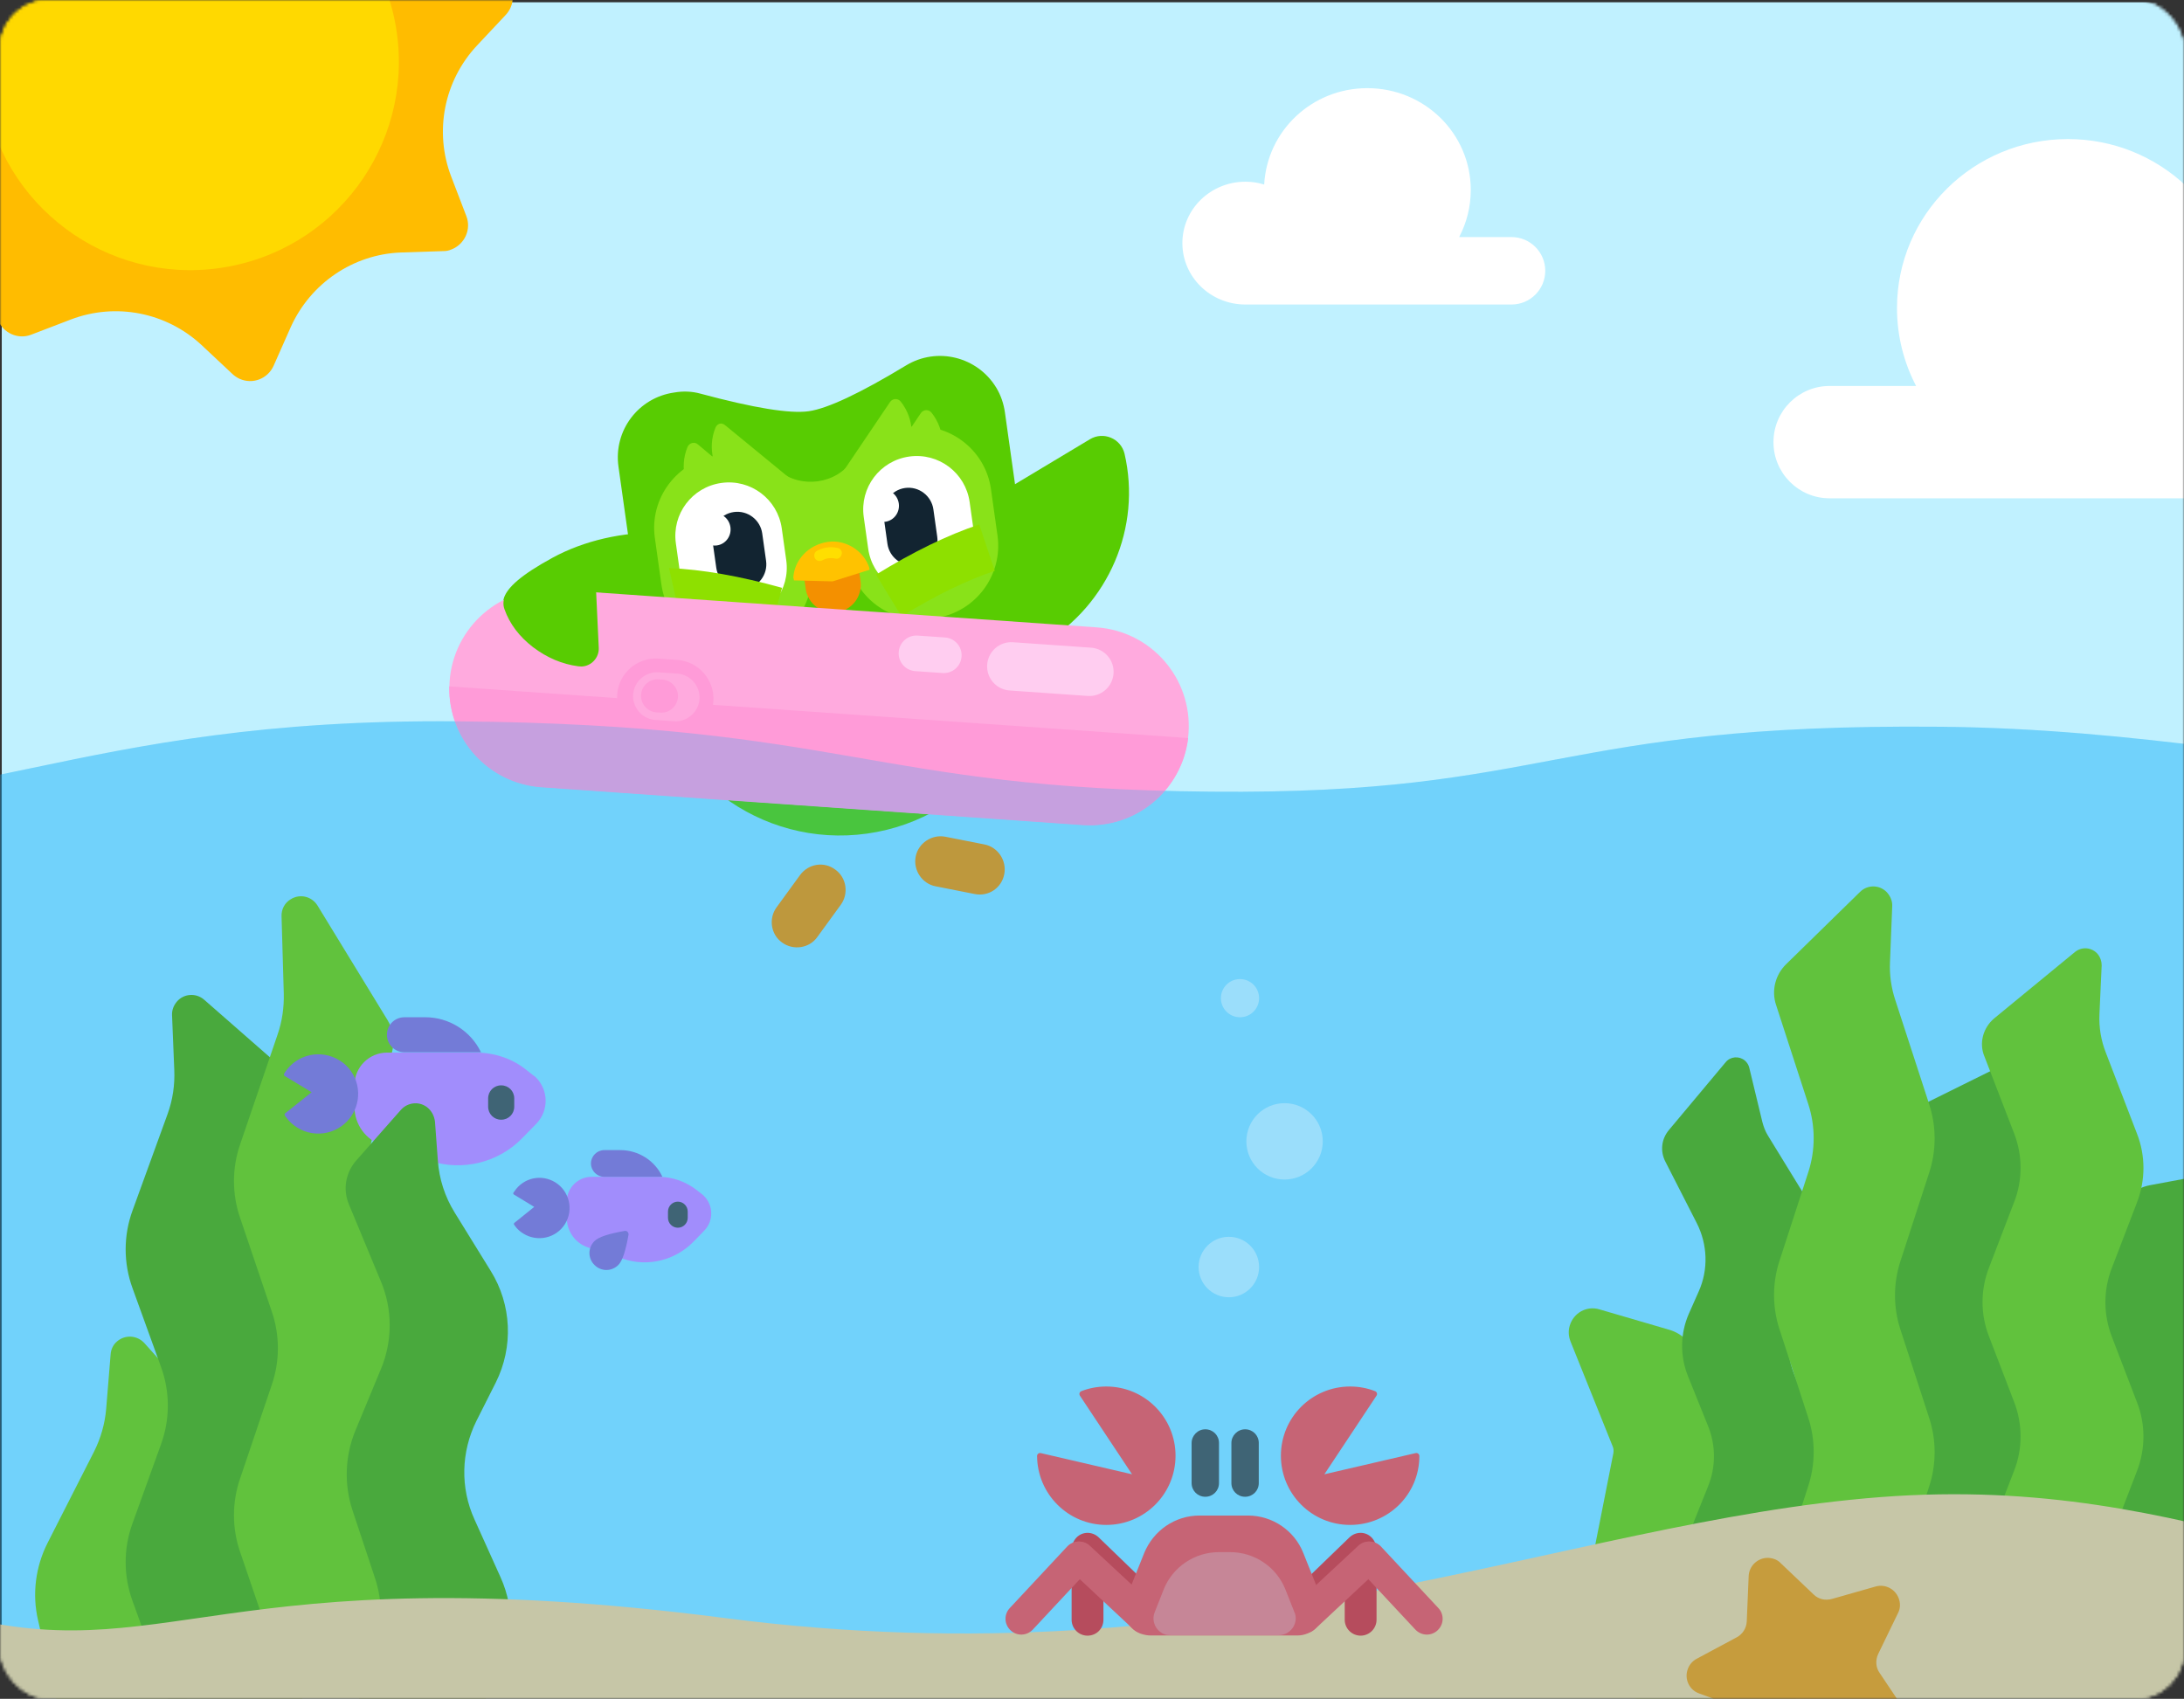 <svg viewBox="0 0 716 557" fill="none" xmlns="http://www.w3.org/2000/svg"><rect x="0" y="0" width="716" height="557" fill="#333333" stroke="none"/><mask id="mask0" mask-type="alpha" maskUnits="userSpaceOnUse" x="0" y="0" width="716" height="557"><rect width="716" height="557" rx="16" fill="#1CB0F6"/><rect width="716" height="557" rx="16" fill="#50C800"/><rect width="716" height="557" rx="16" fill="#F8FAFB"/></mask><g mask="url(#mask0)"><path d="M718.541 0.736H0.577V564.079H718.541V0.736Z" fill="#C0F1FF"/><path opacity="0.304" fill-rule="evenodd" clip-rule="evenodd" d="M901.162 607.895L-113.797 595.585C-173.592 369.308 -171.297 258.518 -106.909 263.003C-10.381 269.784 23.117 235.358 150.326 236.505C277.535 237.653 285.362 258.622 397.126 259.561C508.891 260.604 508.891 237.131 636.1 238.279C763.309 239.426 862.968 283.972 1011.05 244.225C1109.66 217.832 1073.04 339.055 901.162 607.895Z" fill="#1CB0F6"/><path opacity="0.49" d="M402.866 425.33C408.341 425.33 412.78 420.893 412.78 415.419C412.78 409.946 408.341 405.509 402.866 405.509C397.391 405.509 392.952 409.946 392.952 415.419C392.952 420.893 397.391 425.33 402.866 425.33Z" fill="white"/><path opacity="0.49" d="M421.128 386.73C428.044 386.73 433.651 381.126 433.651 374.212C433.651 367.298 428.044 361.693 421.128 361.693C414.212 361.693 408.605 367.298 408.605 374.212C408.605 381.126 414.212 386.73 421.128 386.73Z" fill="white"/><path opacity="0.49" d="M406.518 333.526C409.976 333.526 412.78 330.723 412.78 327.266C412.78 323.809 409.976 321.007 406.518 321.007C403.06 321.007 400.257 323.809 400.257 327.266C400.257 330.723 403.06 333.526 406.518 333.526Z" fill="white"/><path fill-rule="evenodd" clip-rule="evenodd" d="M547.189 435.971L524.336 429.294C520.161 428.042 515.883 430.442 514.63 434.615C514.109 436.284 514.213 438.057 514.839 439.727L528.718 474.257C529.031 474.988 529.031 475.718 528.927 476.448L522.353 509.727L545.624 588.908C547.502 595.272 553.868 599.341 560.442 598.297L583.922 594.542C591.227 593.394 596.132 586.613 594.984 579.311C594.88 578.789 594.775 578.267 594.671 577.641L556.268 445.047C554.912 440.665 551.572 437.223 547.189 435.971Z" fill="#78C800"/><path fill-rule="evenodd" clip-rule="evenodd" d="M704.766 388.608L744.942 381.097C749.221 380.262 753.291 383.079 754.126 387.356C754.334 388.4 754.334 389.443 754.126 390.486L720.523 542.798C719.062 549.683 712.488 554.169 705.496 553.125L665.215 546.97C657.91 545.823 653.005 539.042 654.049 531.844C654.153 531.218 654.258 530.592 654.466 529.966L694.539 397.997C695.895 393.094 699.861 389.547 704.766 388.608Z" fill="#58A700"/><path fill-rule="evenodd" clip-rule="evenodd" d="M547.085 370.56L565.764 348.235C567.33 346.357 570.147 346.149 572.026 347.714C572.756 348.34 573.278 349.174 573.487 350.113L577.765 367.848C578.183 369.413 578.704 370.873 579.539 372.23L592.271 392.99C596.549 399.979 597.28 408.638 594.149 416.358L588.201 431.068C585.696 437.327 585.696 444.317 588.201 450.576L595.088 467.685C597.593 473.944 597.593 480.934 595.088 487.193L584.861 512.544C584.548 513.483 583.609 514.004 582.67 514.004H552.616C551.363 514.004 550.32 512.961 550.32 511.709C550.32 511.396 550.424 511.083 550.529 510.875L560.025 487.193C562.529 480.934 562.529 473.944 560.025 467.685L553.346 451.098C550.737 444.525 550.842 437.223 553.659 430.755L556.894 423.452C560.129 416.254 559.816 408.012 556.268 401.023L546.041 380.993C544.163 377.446 544.685 373.481 547.085 370.56Z" fill="#58A700"/><path fill-rule="evenodd" clip-rule="evenodd" d="M620.551 367.013L663.963 345.523C666.885 344.062 670.537 345.314 671.998 348.235C672.416 349.07 672.624 350.009 672.624 350.948V501.799C672.624 509.101 666.676 515.152 659.267 515.152H626.395C619.09 515.152 613.038 509.206 613.038 501.799V378.906C613.142 373.899 615.959 369.204 620.551 367.013Z" fill="#58A700"/><path fill-rule="evenodd" clip-rule="evenodd" d="M653.84 333.839L680.242 312.139C682.538 310.262 685.877 310.575 687.756 312.87C688.591 313.913 689.008 315.165 689.008 316.521L688.278 332.482C688.069 336.76 688.799 341.141 690.365 345.105L700.591 371.708C703.409 378.906 703.409 386.939 700.591 394.242L692.347 415.732C689.53 422.93 689.53 430.963 692.347 438.266L700.591 459.756C703.409 466.955 703.409 474.988 700.591 482.29L688.695 513.17C688.278 514.213 687.234 514.943 686.086 514.943H651.753C650.188 514.943 648.936 513.691 648.936 512.126C648.936 511.813 649.04 511.396 649.144 511.083L660.31 482.186C663.128 474.987 663.128 466.955 660.31 459.652L652.066 438.161C649.249 430.963 649.249 422.93 652.066 415.628L660.31 394.137C663.128 386.939 663.128 378.906 660.31 371.603L650.605 346.462C648.727 342.08 650.083 336.968 653.84 333.839Z" fill="#78C800"/><path fill-rule="evenodd" clip-rule="evenodd" d="M585.592 316.104L609.803 292.422C612.203 290.023 616.168 290.023 618.568 292.527C619.716 293.779 620.447 295.448 620.342 297.117L619.612 315.374C619.403 319.651 620.029 323.928 621.386 327.997L632.448 362.006C634.848 369.308 634.848 377.237 632.448 384.54L623.056 413.437C620.655 420.74 620.655 428.668 623.056 435.971L632.448 464.868C634.848 472.171 634.848 480.099 632.448 487.402L620.134 525.271C619.716 526.627 618.464 527.566 617.003 527.566H584.235C582.461 527.566 581 526.106 581 524.228C581 523.915 581.105 523.498 581.209 523.185L592.793 487.298C595.193 479.995 595.193 472.067 592.793 464.764L583.401 435.866C581 428.564 581 420.635 583.401 413.333L592.793 384.435C595.193 377.133 595.193 369.204 592.793 361.902L582.253 329.457C580.687 324.763 582.044 319.546 585.592 316.104Z" fill="#78C800"/><path fill-rule="evenodd" clip-rule="evenodd" d="M71.956 467.894L47.328 440.352C44.928 437.744 40.962 437.536 38.353 439.831C37.101 440.874 36.37 442.439 36.266 444.108L34.805 461.947C34.388 466.85 33.031 471.545 30.84 475.927L15.604 505.867C11.638 513.691 10.49 522.663 12.473 531.218L18.63 557.924C20.613 566.479 19.465 575.451 15.499 583.275L3.081 607.686C-0.884 615.511 -2.032 624.482 -0.05 633.037L8.612 670.697C8.925 672.054 10.073 673.097 11.534 673.306L48.371 677.791C50.25 678 51.919 676.748 52.128 674.87C52.128 674.453 52.128 674.036 52.024 673.723L43.988 638.462C42.006 629.907 43.154 620.935 47.119 613.111L59.537 588.7C63.503 580.875 64.651 571.904 62.668 563.349L56.511 536.642C54.528 528.088 55.676 519.116 59.642 511.292L73.938 483.02C76.443 478.117 75.608 472.067 71.956 467.894Z" fill="#78C800"/><path fill-rule="evenodd" clip-rule="evenodd" d="M94.705 352.095L66.946 327.788C64.338 325.493 60.268 325.701 57.972 328.414C56.928 329.666 56.302 331.231 56.407 332.9L57.137 350.843C57.346 355.746 56.615 360.65 54.946 365.24L43.466 396.85C40.44 405.091 40.44 414.167 43.466 422.409L52.754 448.072C55.78 456.314 55.78 465.39 52.754 473.631L43.466 499.399C40.44 507.641 40.44 516.717 43.466 524.958L56.615 561.263C57.137 562.619 58.389 563.453 59.746 563.453H96.792C98.67 563.453 100.131 561.889 100.131 560.115C100.131 559.698 100.027 559.385 99.923 558.968L87.609 524.958C84.582 516.717 84.582 507.641 87.609 499.399L96.896 473.631C99.923 465.39 99.923 456.314 96.896 448.072L87.609 422.304C84.582 414.063 84.582 404.987 87.609 396.745L98.462 366.909C100.444 361.588 98.879 355.746 94.705 352.095Z" fill="#58A700"/><path fill-rule="evenodd" clip-rule="evenodd" d="M127.055 334.465L104.097 296.908C102.218 293.883 98.357 292.944 95.331 294.822C93.348 295.969 92.2 298.16 92.305 300.455L93.035 325.806C93.139 330.292 92.513 334.778 91.052 339.055L78.739 375.151C76.025 382.975 76.025 391.529 78.739 399.353L89.07 429.92C91.783 437.744 91.783 446.299 89.07 454.123L78.739 484.69C76.025 492.514 76.025 501.068 78.739 508.893L92.409 548.952C92.826 550.309 94.183 551.248 95.644 551.248H132.795C134.673 551.248 136.134 549.683 136.134 547.909C136.134 547.492 136.03 547.179 135.925 546.866L122.985 508.684C120.272 500.86 120.272 492.305 122.985 484.481L133.316 453.914C136.03 446.09 136.03 437.536 133.316 429.711L122.255 397.267C119.959 390.695 119.646 383.496 121.211 376.715L128.62 344.48C129.455 341.141 128.933 337.49 127.055 334.465Z" fill="#78C800"/><path fill-rule="evenodd" clip-rule="evenodd" d="M215.861 385.844H193.947C189.46 385.844 185.807 389.495 185.807 393.981V399.301C185.807 403.683 188.625 407.647 192.799 409.003L204.382 412.759C212.522 415.471 221.497 413.176 227.445 407.021L230.889 403.474C234.019 400.24 233.915 395.128 230.68 391.999C230.471 391.79 230.262 391.582 230.054 391.477L228.593 390.33C224.94 387.409 220.453 385.844 215.861 385.844Z" fill="#CE82FF"/><path fill-rule="evenodd" clip-rule="evenodd" d="M203.339 377.081H198.121C195.721 377.081 193.738 379.063 193.738 381.462C193.738 383.862 195.721 385.844 198.121 385.844H217.114V385.739C214.609 380.419 209.183 377.081 203.339 377.081Z" fill="#9069CD"/><path fill-rule="evenodd" clip-rule="evenodd" d="M222.227 393.981C220.453 393.981 218.992 395.441 218.992 397.215V399.301C218.992 401.075 220.453 402.535 222.227 402.535C224.001 402.535 225.462 401.075 225.462 399.301V397.215C225.462 395.441 224.001 393.981 222.227 393.981Z" fill="#4B4B4B"/><path fill-rule="evenodd" clip-rule="evenodd" d="M175.893 395.65L168.901 401.284L169.11 401.596C169.841 402.64 170.78 403.474 171.823 404.1C176.206 406.813 182.05 405.561 184.868 401.075C187.581 396.693 186.329 390.851 181.842 388.035C177.459 385.322 171.823 386.574 169.006 390.851L168.693 391.269L175.893 395.65Z" fill="#9069CD" stroke="#9069CD" stroke-width="0.864" stroke-linecap="round" stroke-linejoin="round"/><path fill-rule="evenodd" clip-rule="evenodd" d="M206.052 404.83C205.113 410.151 204.069 413.385 202.713 414.741C200.521 416.932 197.077 416.932 194.886 414.741C192.694 412.55 192.694 409.108 194.886 406.917C196.243 405.561 199.478 404.517 204.8 403.578C205.426 403.474 205.948 403.891 206.052 404.517C206.052 404.622 206.052 404.726 206.052 404.83Z" fill="#9069CD"/><path fill-rule="evenodd" clip-rule="evenodd" d="M155.961 345.105H126.951C121.002 345.105 116.202 349.904 116.202 355.851V362.84C116.202 368.682 119.959 373.794 125.49 375.568L140.83 380.575C151.579 384.122 163.475 381.201 171.302 373.064L175.893 368.369C179.963 364.092 179.859 357.416 175.685 353.243C175.372 352.93 175.058 352.721 174.745 352.512L172.763 350.948C168.067 347.088 162.118 345.105 155.961 345.105Z" fill="#CE82FF"/><path fill-rule="evenodd" clip-rule="evenodd" d="M139.473 333.526H132.586C129.351 333.526 126.846 336.134 126.846 339.263C126.846 342.497 129.455 345.001 132.586 345.001H157.735L157.631 344.897C154.292 338.012 147.196 333.526 139.473 333.526Z" fill="#9069CD"/><path fill-rule="evenodd" clip-rule="evenodd" d="M164.31 355.851C161.91 355.851 160.031 357.729 160.031 360.128V362.84C160.031 365.24 161.91 367.118 164.31 367.118C166.71 367.118 168.589 365.24 168.589 362.84V360.128C168.589 357.729 166.71 355.851 164.31 355.851Z" fill="#4B4B4B"/><path fill-rule="evenodd" clip-rule="evenodd" d="M103.158 358.042L93.87 365.449L94.183 365.866C95.122 367.222 96.375 368.37 97.731 369.204C103.575 372.855 111.297 371.082 114.95 365.24C118.602 359.398 116.828 351.678 110.984 348.131C105.245 344.584 97.731 346.149 93.974 351.782L93.661 352.304L103.158 358.042Z" fill="#9069CD" stroke="#9069CD" stroke-width="1.141" stroke-linecap="round" stroke-linejoin="round"/><path fill-rule="evenodd" clip-rule="evenodd" d="M116.62 380.68L131.438 363.884C133.734 361.275 137.804 360.963 140.413 363.362C141.665 364.51 142.395 366.074 142.604 367.744L143.543 380.471C143.961 386.522 145.839 392.364 149.074 397.58L160.866 416.671C167.754 427.729 168.38 441.604 162.536 453.288L156.17 465.911C151.161 476.031 150.848 487.819 155.544 498.147L164.101 517.134C169.006 527.983 168.484 540.607 162.64 550.935L149.178 574.824C148.552 575.868 147.404 576.598 146.256 576.598H115.785C113.906 576.598 112.445 575.033 112.445 573.26C112.445 572.947 112.55 572.529 112.654 572.216L122.985 541.024C125.49 533.408 125.49 525.167 122.985 517.551L115.576 495.226C112.758 486.672 113.071 477.387 116.515 469.041L124.864 448.907C128.725 439.726 128.725 429.294 124.864 420.114L114.428 394.972C112.341 390.069 113.28 384.644 116.62 380.68Z" fill="#58A700"/><path fill-rule="evenodd" clip-rule="evenodd" d="M95.326 107.224L89.713 119.899C87.786 124.206 82.844 126.122 78.536 124.196C77.719 123.823 76.863 123.246 76.211 122.628L66.07 113.12C54.524 102.397 37.944 99.135 23.2 104.763L10.239 109.726C5.891 111.421 0.991 109.184 -0.704 104.837C-1.089 103.955 -1.268 103.034 -1.242 102.072L-1.7 88.238C-2.209 72.501 -11.753 58.413 -26.167 52.074L-38.846 46.46C-43.154 44.533 -45.072 39.592 -43.145 35.285C-42.773 34.469 -42.195 33.613 -41.578 32.962L-32.171 22.844C-21.446 11.302 -18.185 -5.274 -23.816 -20.016L-28.781 -32.974C-30.477 -37.321 -28.241 -42.219 -23.893 -43.914C-23.011 -44.298 -22.089 -44.477 -21.127 -44.451L-7.29 -44.908C8.45 -45.415 22.541 -54.955 28.88 -69.365L34.494 -82.04C36.42 -86.347 41.363 -88.264 45.671 -86.337C46.487 -85.965 47.344 -85.387 47.995 -84.77L58.136 -75.262C69.683 -64.539 86.263 -61.277 101.007 -66.905L113.968 -71.867C118.316 -73.562 123.215 -71.326 124.911 -66.979C125.295 -66.097 125.475 -65.175 125.449 -64.214L125.907 -50.38C126.416 -34.643 135.959 -20.555 150.374 -14.215L163.053 -8.601C167.361 -6.675 169.278 -1.734 167.352 2.573C166.979 3.389 166.402 4.246 165.784 4.897L156.275 15.034C145.551 26.577 142.29 43.153 147.921 57.894L152.886 70.852C154.581 75.199 152.345 80.098 147.997 81.793C147.115 82.176 146.193 82.356 145.231 82.33L131.394 82.786C115.776 83.376 101.788 92.896 95.326 107.224Z" fill="#FFBC00"/><path d="M49.363 -46.851C12.308 -39.652 -11.89 -3.783 -4.685 33.263C2.52 70.31 38.4 94.507 75.454 87.307C112.509 80.108 136.707 44.24 129.502 7.193C122.297 -29.854 86.418 -54.05 49.363 -46.851Z" fill="#FFD900"/><path fill-rule="evenodd" clip-rule="evenodd" d="M-108.997 477.491C-96.056 498.147 -65.585 515.152 -17.581 528.609C54.319 548.848 71.538 509.101 237.463 530.487C403.388 551.978 511.708 498.877 616.585 490.845C721.463 482.812 777.293 529.444 868.708 524.854C929.651 521.828 974.211 508.579 1002.39 484.898L976.507 610.92H-108.997V477.491Z" fill="#FFCE8E"/><path fill-rule="evenodd" clip-rule="evenodd" d="M570.982 560.324L556.999 555.212C553.764 554.064 552.094 550.413 553.346 547.179C553.868 545.718 554.911 544.571 556.268 543.841L569.313 536.851C571.295 535.808 572.548 533.826 572.652 531.635L573.278 516.821C573.382 513.378 576.304 510.666 579.748 510.77C581.313 510.875 582.774 511.396 583.818 512.544L594.567 522.767C596.132 524.332 598.428 524.854 600.619 524.228L614.916 520.159C618.255 519.22 621.699 521.203 622.638 524.541C623.056 526.001 622.951 527.566 622.221 528.922L615.751 542.276C614.811 544.258 614.916 546.657 616.168 548.431L624.412 560.741C626.291 563.662 625.56 567.522 622.638 569.4C621.386 570.234 619.821 570.652 618.36 570.443L603.645 568.461C601.454 568.148 599.263 569.087 597.906 570.756L588.723 582.44C586.531 585.152 582.67 585.57 579.957 583.483C578.809 582.544 577.974 581.188 577.661 579.728L575.052 565.122C574.635 562.932 573.069 561.158 570.982 560.324Z" fill="#FF9600"/><path fill-rule="evenodd" clip-rule="evenodd" d="M446.069 503.837C448.887 503.837 451.287 506.132 451.287 509.053V531.065C451.287 533.882 448.991 536.281 446.069 536.281C443.251 536.281 440.851 533.986 440.851 531.065V509.053C440.956 506.132 443.251 503.837 446.069 503.837Z" fill="#EA2B2B"/><path fill-rule="evenodd" clip-rule="evenodd" d="M449.721 504.15C451.704 506.236 451.6 509.47 449.617 511.452L433.755 526.788C431.668 528.77 428.433 528.666 426.45 526.683C424.467 524.597 424.572 521.363 426.555 519.381L442.417 504.045C444.504 502.063 447.739 502.063 449.721 504.15Z" fill="#EA2B2B"/><path fill-rule="evenodd" clip-rule="evenodd" d="M452.539 507.071C450.556 504.984 447.321 504.88 445.234 506.862L424.05 526.579C421.963 528.561 421.859 531.795 423.841 533.882C425.824 535.968 429.059 536.073 431.146 534.09L452.226 514.373C454.417 512.391 454.522 509.157 452.539 507.071Z" fill="#FF4B4B"/><path fill-rule="evenodd" clip-rule="evenodd" d="M445.443 506.862C447.53 504.88 450.765 504.984 452.748 507.071L471.532 527.205C473.514 529.292 473.41 532.526 471.323 534.508C469.236 536.49 466.001 536.386 464.018 534.299L445.234 514.165C443.147 512.078 443.356 508.74 445.443 506.862Z" fill="#FF4B4B"/><path fill-rule="evenodd" clip-rule="evenodd" d="M356.532 503.837C353.715 503.837 351.315 506.132 351.315 509.053V531.065C351.315 533.882 353.61 536.281 356.532 536.281C359.454 536.281 361.75 533.986 361.75 531.065V509.053C361.646 506.132 359.35 503.837 356.532 503.837Z" fill="#EA2B2B"/><path fill-rule="evenodd" clip-rule="evenodd" d="M352.88 504.15C350.897 506.236 351.001 509.47 352.984 511.452L368.846 526.788C370.933 528.77 374.168 528.666 376.151 526.683C378.134 524.597 378.029 521.363 376.047 519.381L360.185 504.045C358.098 502.063 354.863 502.063 352.88 504.15Z" fill="#EA2B2B"/><path fill-rule="evenodd" clip-rule="evenodd" d="M350.062 507.071C352.045 504.984 355.28 504.88 357.367 506.862L378.551 526.579C380.638 528.561 380.743 531.795 378.76 533.882C376.777 535.968 373.542 536.073 371.455 534.09L350.375 514.373C348.184 512.391 348.079 509.157 350.062 507.071Z" fill="#FF4B4B"/><path fill-rule="evenodd" clip-rule="evenodd" d="M357.158 506.862C355.071 504.88 351.836 504.984 349.854 507.071L331.07 527.205C329.087 529.292 329.191 532.526 331.278 534.508C333.365 536.49 336.6 536.386 338.583 534.299L357.367 514.165C359.454 512.078 359.246 508.74 357.158 506.862Z" fill="#FF4B4B"/><path fill-rule="evenodd" clip-rule="evenodd" d="M377.299 536.225H425.302C430.103 536.225 433.964 532.365 433.964 527.566C433.964 526.419 433.755 525.375 433.338 524.332L427.285 509.205C424.363 501.798 417.163 496.895 409.127 496.895H393.265C385.23 496.895 378.134 501.798 375.107 509.205L369.055 524.332C367.281 528.818 369.472 533.826 373.855 535.599C375.107 536.016 376.151 536.225 377.299 536.225Z" fill="#FF4B4B"/><path fill-rule="evenodd" clip-rule="evenodd" d="M340.983 477.387L373.333 484.898L354.863 457.044C357.263 456.105 359.872 455.583 362.689 455.583C374.69 455.583 384.395 465.286 384.395 477.283C384.395 489.28 374.69 498.982 362.689 498.982C350.793 498.982 341.088 489.384 340.983 477.387Z" fill="#FF4B4B" stroke="#FF4B4B" stroke-width="1.98" stroke-linecap="round" stroke-linejoin="round"/><path fill-rule="evenodd" clip-rule="evenodd" d="M464.331 477.387L431.981 484.898L450.452 457.044C448.052 456.105 445.443 455.583 442.625 455.583C430.624 455.583 420.919 465.286 420.919 477.283C420.919 489.28 430.624 498.982 442.625 498.982C454.626 498.982 464.331 489.384 464.331 477.387Z" fill="#FF4B4B" stroke="#FF4B4B" stroke-width="1.98" stroke-linecap="round" stroke-linejoin="round"/><path fill-rule="evenodd" clip-rule="evenodd" d="M408.188 468.624C410.693 468.624 412.675 470.606 412.675 473.11V486.255C412.675 488.758 410.693 490.74 408.188 490.74C405.684 490.74 403.701 488.758 403.701 486.255V473.11C403.701 470.71 405.684 468.624 408.188 468.624Z" fill="#4B4B4B"/><path fill-rule="evenodd" clip-rule="evenodd" d="M395.144 468.624C397.648 468.624 399.631 470.606 399.631 473.11V486.255C399.631 488.758 397.648 490.74 395.144 490.74C392.639 490.74 390.656 488.758 390.656 486.255V473.11C390.656 470.71 392.639 468.624 395.144 468.624Z" fill="#4B4B4B"/><path fill-rule="evenodd" clip-rule="evenodd" d="M383.665 536.121H419.25C422.276 536.121 424.781 533.617 424.781 530.592C424.781 529.862 424.676 529.236 424.363 528.61L421.441 521.203C418.519 513.796 411.319 508.893 403.283 508.893H399.631C391.596 508.893 384.395 513.796 381.473 521.203L378.551 528.61C377.403 531.426 378.864 534.66 381.682 535.808C382.204 536.017 382.934 536.121 383.665 536.121Z" fill="#FF7878"/><path fill-rule="evenodd" clip-rule="evenodd" d="M478.419 77.622C480.819 73.031 482.176 67.815 482.176 62.286C482.176 43.821 467.044 28.903 448.26 28.903C430.103 28.903 415.389 42.882 414.449 60.513C412.467 59.887 410.484 59.574 408.292 59.574C396.918 59.574 387.63 68.546 387.63 79.708C387.63 90.871 396.918 99.842 408.292 99.842C408.501 99.842 408.71 99.842 408.814 99.842C408.919 99.842 409.127 99.842 409.232 99.842H495.533C501.69 99.842 506.595 94.835 506.595 88.784C506.595 82.629 501.586 77.726 495.533 77.726H478.419V77.622Z" fill="white"/><path fill-rule="evenodd" clip-rule="evenodd" d="M628.169 126.549C624.203 118.934 621.908 110.275 621.908 100.99C621.908 70.423 646.953 45.594 677.946 45.594C707.896 45.594 732.42 68.859 733.881 98.069C737.116 97.13 740.455 96.608 744.003 96.608C762.892 96.608 778.127 111.527 778.127 129.992C778.127 148.457 762.787 163.375 744.003 163.375C743.69 163.375 743.377 163.375 743.064 163.375C742.855 163.375 742.647 163.375 742.334 163.375H599.784C589.662 163.375 581.418 155.134 581.418 145.014V144.91C581.418 134.791 589.662 126.549 599.784 126.549H628.169Z" fill="white"/><path d="M203.148 220.969L252.064 197.873C256.277 194.858 256.246 188.646 252.032 185.656C232.082 171.181 201.695 171.657 181.141 182.868C160.587 194.078 162.42 199.615 170.964 206.421C176.872 210.964 198.935 223.984 203.148 220.969Z" fill="#58CC02"/><path d="M357.351 143.995L275.038 193.379C270.664 195.995 270.06 202.19 274.008 205.534C292.625 221.776 320.055 224.244 341.822 211.178C363.59 198.111 374.258 172.803 368.66 148.727C367.432 143.737 361.725 141.378 357.351 143.995Z" fill="#58CC02"/><path fill-rule="evenodd" clip-rule="evenodd" d="M273.811 285.099C277.553 287.734 278.294 293.003 275.644 296.641L267.961 307.202C265.326 310.943 260.056 311.684 256.416 309.034C252.674 306.4 251.933 301.131 254.583 297.493L262.266 286.932C265.005 283.176 270.157 282.347 273.811 285.099Z" fill="#F49000"/><path fill-rule="evenodd" clip-rule="evenodd" d="M329.239 286.583C330.09 282.144 327.149 277.711 322.708 276.86L309.919 274.338C305.479 273.486 301.045 276.427 300.194 280.866C299.342 285.305 302.284 289.738 306.724 290.589L319.514 293.112C324.072 294.052 328.402 291.126 329.239 286.583Z" fill="#F49000"/><path fill-rule="evenodd" clip-rule="evenodd" d="M229.64 129.067C247.161 133.77 258.919 135.7 265.119 134.829C271.216 133.972 281.897 128.995 297.045 119.809C307.241 113.636 320.457 116.941 326.632 127.136C328.147 129.662 329.056 132.379 329.462 135.271L338.715 201.08C343.625 235.998 319.305 268.386 284.273 273.307C249.345 278.214 216.948 253.899 212.024 218.877L202.756 152.966C201.1 141.188 209.271 130.348 221.051 128.693C223.93 128.184 226.896 128.294 229.64 129.067Z" fill="#58CC02"/><path d="M237.734 139.415L259.653 157.406C260.846 158.397 260.68 160.211 259.423 161.02C253.32 164.827 245.234 164.277 239.504 159.499C233.774 154.72 231.829 146.881 234.574 140.175C235.226 138.819 236.541 138.424 237.734 139.415Z" fill="#89E219"/><path fill-rule="evenodd" clip-rule="evenodd" d="M255.203 154.237C262.598 160.362 274.275 158.722 279.487 150.826C281.797 167.252 285.239 191.736 285.21 191.53C285.196 191.426 277.136 192.558 260.926 194.941C259.138 182.972 257.235 169.438 255.203 154.237Z" fill="#89E219"/><path d="M228.82 145.724L250.444 163.862C251.637 164.853 251.471 166.667 250.214 167.476C244.111 171.283 236.025 170.733 230.295 165.955C224.565 161.176 222.62 153.337 225.365 146.631C225.899 145.186 227.73 144.718 228.82 145.724Z" fill="#89E219"/><path fill-rule="evenodd" clip-rule="evenodd" d="M235.025 149.382L236.885 149.12C249.905 147.291 262.045 156.437 263.875 169.454L266.025 184.744C267.855 197.761 258.708 209.897 245.687 211.726L243.827 211.987C230.807 213.816 218.667 204.671 216.837 191.654L214.687 176.364C212.857 163.347 222.004 151.211 235.025 149.382Z" fill="#89E219"/><path d="M291.78 131.822L275.996 155.214C275.122 156.496 275.782 158.194 277.213 158.625C284.13 160.603 291.751 157.847 295.941 151.675C300.132 145.503 299.84 137.432 295.352 131.741C294.439 130.5 292.654 130.54 291.78 131.822Z" fill="#89E219"/><path d="M301.881 135.459L286.097 158.852C285.223 160.133 285.883 161.832 287.314 162.263C294.231 164.241 301.852 161.485 306.042 155.312C310.233 149.14 309.941 141.069 305.453 135.379C304.54 134.137 302.755 134.178 301.881 135.459Z" fill="#89E219"/><path fill-rule="evenodd" clip-rule="evenodd" d="M296.026 140.285L297.886 140.023C310.906 138.194 323.046 147.34 324.876 160.357L327.026 175.647C328.856 188.664 319.709 200.8 306.688 202.629L304.932 202.876C291.911 204.705 279.904 195.751 277.97 182.749L275.717 167.473C273.783 154.471 282.813 142.246 295.819 140.314C295.922 140.299 296.026 140.285 296.026 140.285Z" fill="#89E219"/><path fill-rule="evenodd" clip-rule="evenodd" d="M236.495 158.341C246.105 156.991 254.945 163.65 256.296 173.258L257.763 183.692C259.114 193.3 252.453 202.137 242.843 203.487C233.232 204.837 224.393 198.177 223.042 188.57L221.575 178.135C220.224 168.528 226.885 159.691 236.495 158.341Z" fill="white"/><path fill-rule="evenodd" clip-rule="evenodd" d="M298.085 149.687C307.696 148.337 316.535 154.997 317.886 164.605L319.353 175.039C320.704 184.647 314.043 193.484 304.433 194.834C294.823 196.184 285.983 189.524 284.632 179.916L283.165 169.482C281.814 159.874 288.475 151.037 298.085 149.687Z" fill="white"/><path fill-rule="evenodd" clip-rule="evenodd" d="M240.576 167.881C245.123 167.242 249.263 170.453 249.887 174.896L251.151 183.884C251.79 188.429 248.578 192.568 244.135 193.192C239.692 193.816 235.449 190.619 234.824 186.177L233.56 177.189C232.936 172.747 236.029 168.52 240.576 167.881Z" fill="#122431"/><path fill-rule="evenodd" clip-rule="evenodd" d="M271.511 180.285C276.471 179.588 281.067 183.051 281.765 188.01L282.113 190.49C282.811 195.448 279.347 200.044 274.387 200.74C269.426 201.437 264.83 197.974 264.133 193.015L263.784 190.536C263.087 185.577 266.55 180.982 271.511 180.285Z" fill="#F49000"/><path d="M260.067 189.583C260.302 183.756 264.947 178.573 271.458 177.659C277.245 176.846 283.14 180.548 284.972 186.085L285.073 186.808L272.963 190.616L260.272 190.292L260.171 189.569L260.067 189.583Z" fill="#FFC200"/><path d="M269.57 183.718C268.683 184.159 267.592 183.891 267.151 183.005C266.71 182.118 266.978 181.027 267.865 180.587C269.919 179.455 272.192 179.136 274.582 179.643C275.556 179.822 276.217 180.783 275.935 181.771C275.652 182.759 274.795 183.406 273.807 183.123C272.287 182.81 270.841 183.013 269.57 183.718Z" fill="#FFDE00"/><path fill-rule="evenodd" clip-rule="evenodd" d="M296.69 159.997C301.237 159.358 305.376 162.57 306.001 167.012L307.265 176C307.904 180.545 304.692 184.684 300.248 185.308C295.702 185.947 291.562 182.736 290.937 178.293L289.674 169.305C289.049 164.863 292.246 160.621 296.69 159.997Z" fill="#122431"/><path d="M233.554 168.289C230.7 168.69 228.719 171.374 229.128 174.284C229.537 177.194 232.182 179.228 235.036 178.827C237.889 178.426 239.871 175.742 239.462 172.832C239.053 169.922 236.408 167.888 233.554 168.289Z" fill="white"/><path d="M288.751 160.534C285.898 160.935 283.916 163.619 284.325 166.529C284.734 169.438 287.379 171.472 290.233 171.072C293.086 170.671 295.068 167.987 294.659 165.077C294.25 162.167 291.605 160.133 288.751 160.534Z" fill="white"/><path d="M219.342 186.245L222.776 201.67C232.323 202.12 239.416 204.6 252.144 208.185L256.4 192.733C242.58 188.88 230.262 186.712 219.342 186.245Z" fill="#8EE000"/><path d="M321.028 171.959L326.115 187.152C317.061 190.215 306.794 195.134 295.547 202.087L287.195 188.405C299.417 180.894 310.66 175.417 321.028 171.959Z" fill="#8EE000"/><path d="M256.164 231.533L272.078 229.298C272.905 229.182 273.641 229.921 273.536 230.673C272.819 234.567 269.448 237.569 265.225 238.267C261.003 238.966 257.008 236.788 255.157 233.361C254.834 232.563 255.337 231.649 256.164 231.533Z" fill="#8EE000"/><path d="M283.962 227.628L299.877 225.392C300.703 225.276 301.44 226.015 301.335 226.768C300.617 230.661 297.246 233.663 293.024 234.362C288.801 235.06 284.807 232.882 282.955 229.455C282.632 228.658 283.136 227.744 283.962 227.628Z" fill="#8EE000"/><path d="M271.9 243.018L287.814 240.782C288.641 240.666 289.377 241.406 289.272 242.158C288.555 246.051 285.183 249.053 280.961 249.752C276.724 250.347 272.744 248.272 270.892 244.845C270.569 244.048 271.073 243.134 271.9 243.018Z" fill="#8EE000"/><path fill-rule="evenodd" clip-rule="evenodd" d="M182.04 193.282L359.53 205.693C377.435 206.945 390.893 222.424 389.641 240.326C388.39 258.228 372.908 271.684 355.003 270.432L177.513 258.02C159.608 256.768 146.15 241.289 147.402 223.387C148.646 205.589 164.135 192.029 182.04 193.282Z" fill="#FFAADE"/><path fill-rule="evenodd" clip-rule="evenodd" d="M389.526 241.976C387.492 259.093 372.38 271.739 354.995 270.524L177.504 258.121C160.119 256.906 146.915 242.281 147.284 225.048L389.526 241.976Z" fill="#FF9BD8"/><path fill-rule="evenodd" clip-rule="evenodd" d="M332.096 210.568L357.705 212.357C362.077 212.663 365.369 216.449 365.063 220.82C364.757 225.191 360.97 228.482 356.598 228.177L330.989 226.388C326.617 226.082 323.325 222.296 323.631 217.925C323.937 213.554 327.724 210.262 332.096 210.568Z" fill="#FFCDF0"/><path fill-rule="evenodd" clip-rule="evenodd" d="M300.866 208.385L309.818 209.01C313.045 209.236 315.466 212.019 315.24 215.246C315.014 218.472 312.23 220.892 309.003 220.667L300.05 220.041C296.823 219.816 294.403 217.032 294.629 213.806C294.854 210.579 297.639 208.159 300.866 208.385Z" fill="#FFCDF0"/><path fill-rule="evenodd" clip-rule="evenodd" d="M215.918 215.937L222.059 216.366C229.034 216.853 234.359 222.977 233.871 229.95C233.383 236.923 227.257 242.247 220.282 241.76L214.141 241.331C207.166 240.843 201.841 234.719 202.329 227.746C202.824 220.669 208.943 215.449 215.918 215.937Z" fill="#FF9BD8"/><path fill-rule="evenodd" clip-rule="evenodd" d="M215.917 220.434L222.059 220.863C226.327 221.161 229.618 224.947 229.32 229.214C229.021 233.481 225.234 236.772 220.966 236.474L214.824 236.045C210.556 235.747 207.265 231.961 207.563 227.694C207.862 223.427 211.649 220.135 215.917 220.434Z" fill="#FFAADE"/><path fill-rule="evenodd" clip-rule="evenodd" d="M215.965 222.738L217.214 222.825C220.129 223.029 222.459 225.597 222.248 228.615C222.044 231.529 219.475 233.86 216.456 233.649L215.207 233.561C212.292 233.358 209.962 230.79 210.173 227.771C210.384 224.753 212.946 222.527 215.965 222.738Z" fill="#FF9BD8"/><path fill-rule="evenodd" clip-rule="evenodd" d="M170.501 192.23L193.05 191.4C194.306 191.383 195.393 192.296 195.41 193.552L196.293 212.334C196.483 215.589 193.878 218.44 190.629 218.527C190.317 218.505 189.9 218.476 189.588 218.454C184.301 217.771 179.324 215.645 174.754 212.188C170.288 208.739 167.122 204.648 165.375 199.715C164.322 196.818 165.908 193.582 168.806 192.53C169.342 192.358 169.869 192.29 170.501 192.23Z" fill="#58CC02"/><path opacity="0.25" fill-rule="evenodd" clip-rule="evenodd" d="M901.162 607.895L-113.797 595.585C-173.592 369.308 -171.297 258.518 -106.909 263.003C-10.381 269.784 23.117 235.358 150.326 236.505C277.535 237.653 285.362 258.622 397.126 259.561C508.891 260.604 508.891 237.131 636.1 238.279C763.309 239.426 862.968 283.972 1011.05 244.225C1109.66 217.832 1073.04 339.055 901.162 607.895Z" fill="#1CB0F6"/></g></svg>